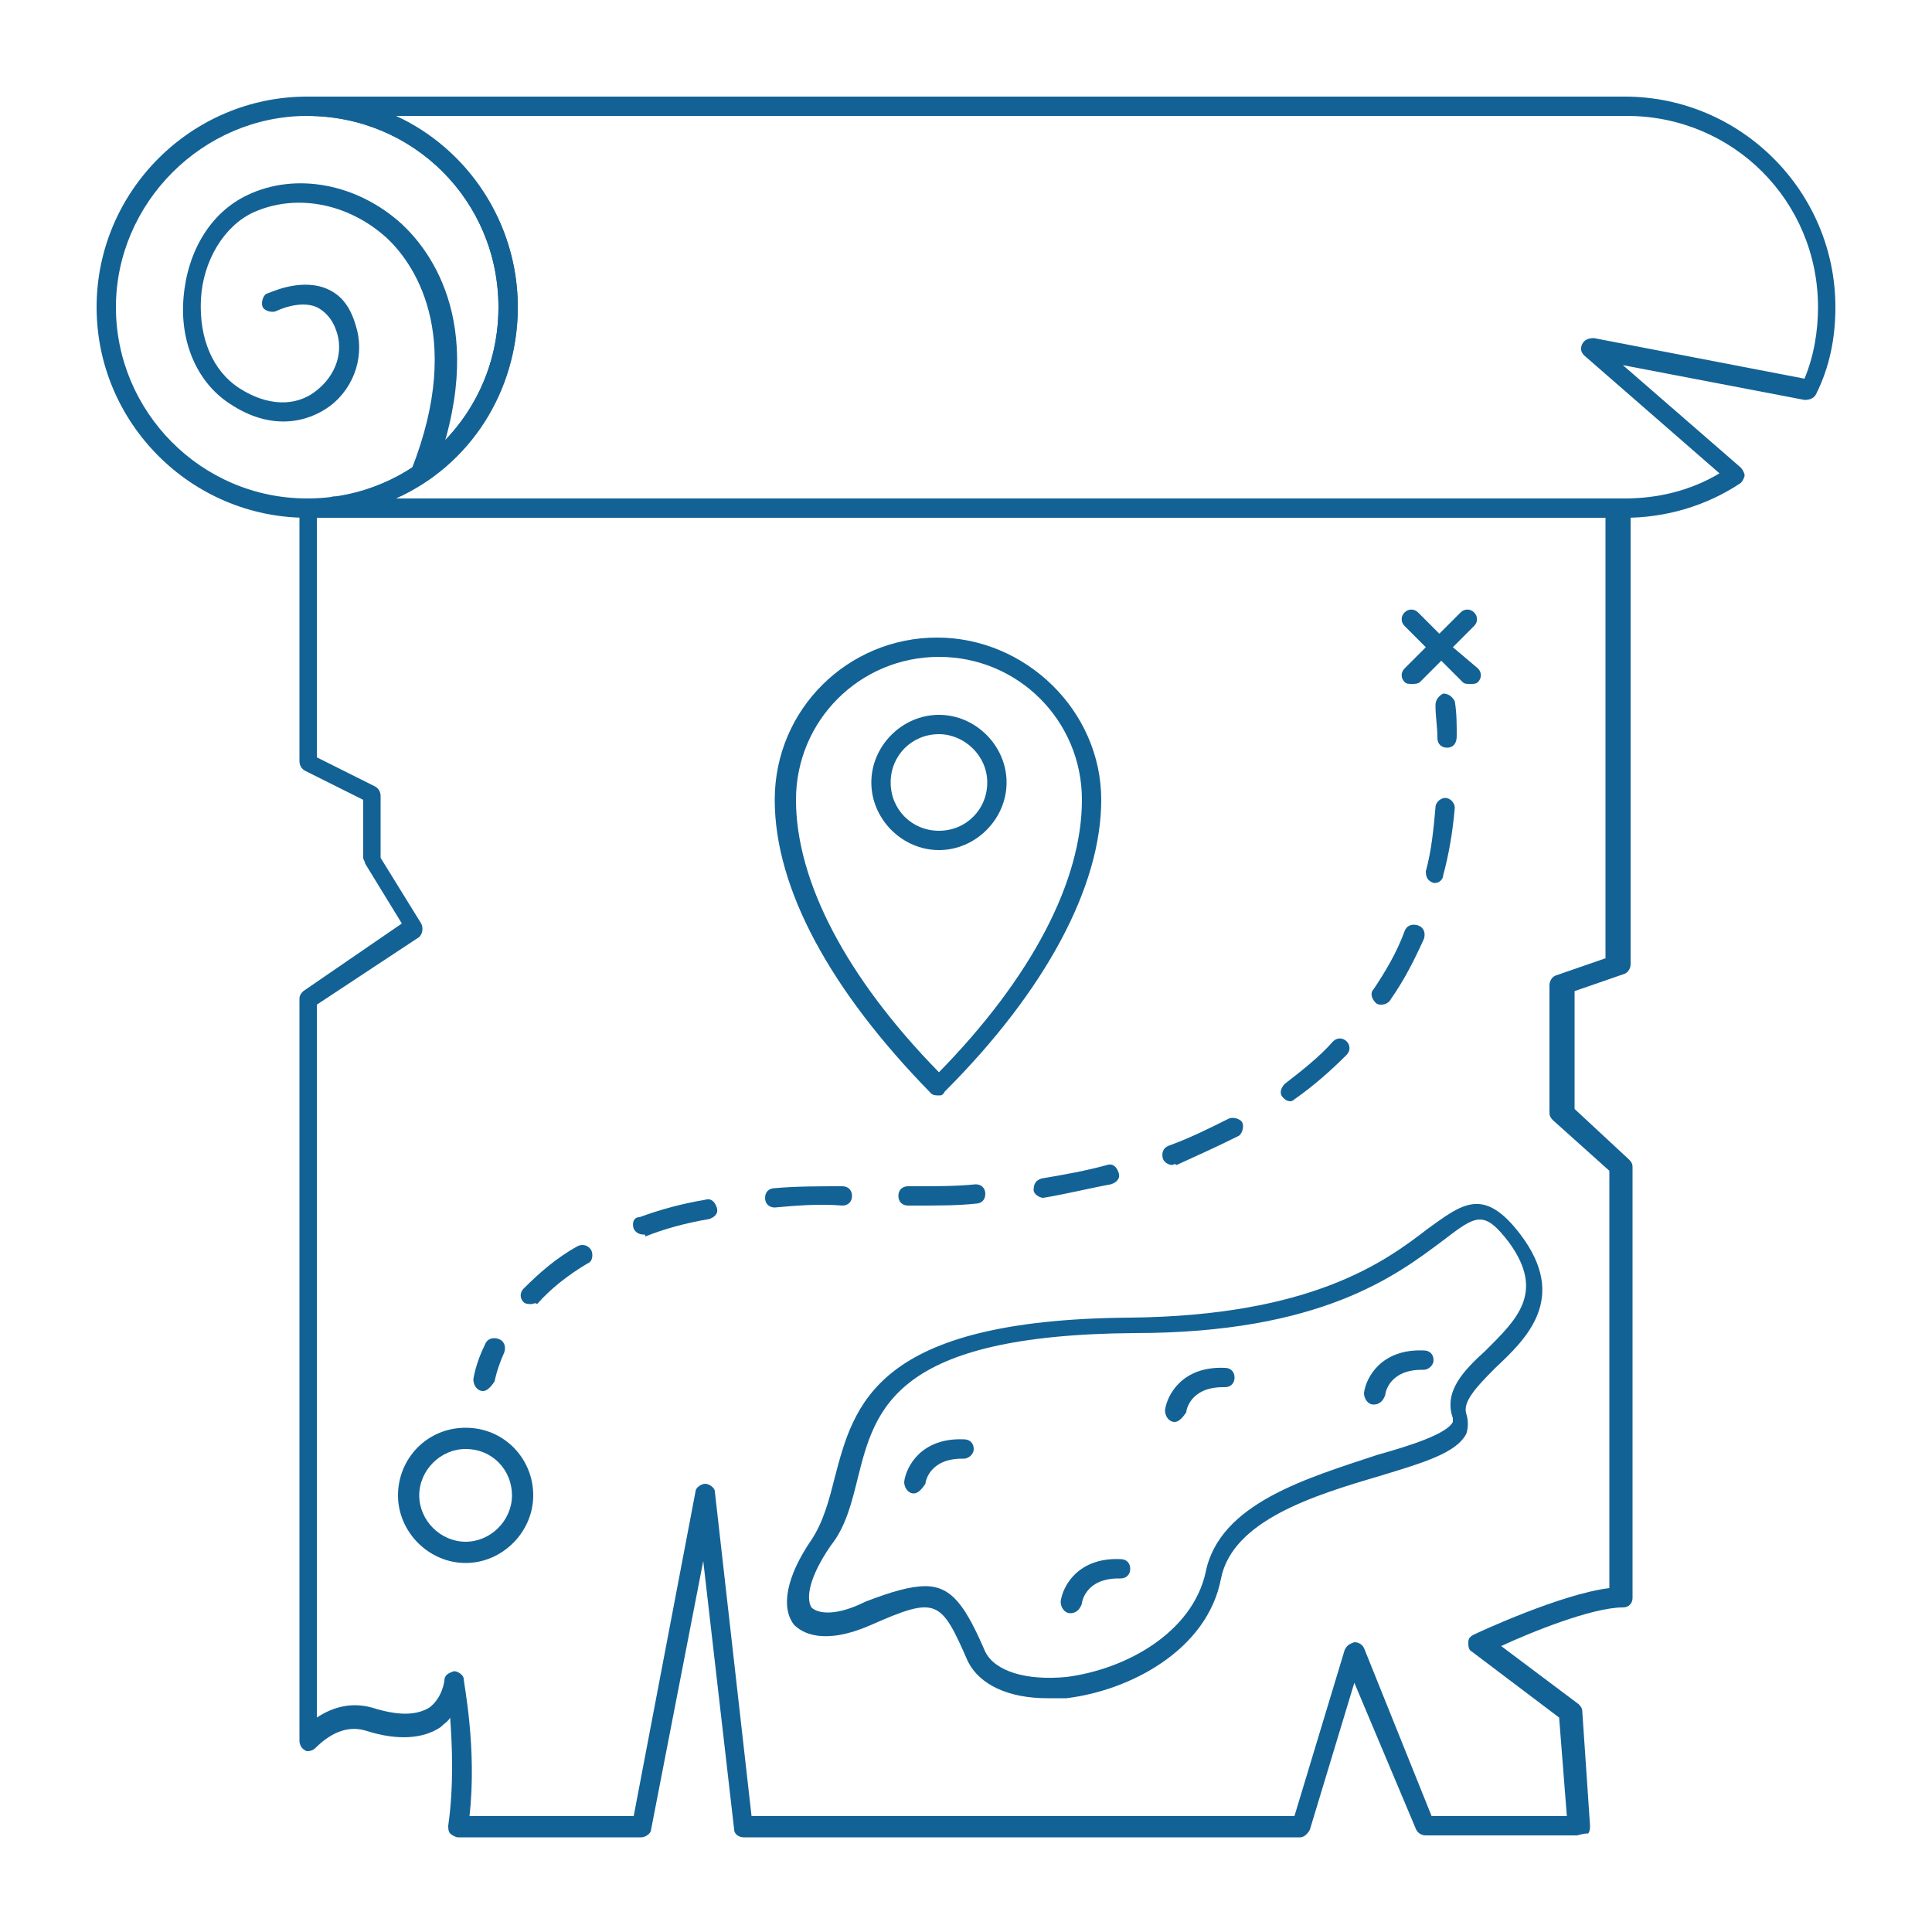 <?xml version="1.0" encoding="utf-8"?>
<!-- Generator: Adobe Illustrator 20.1.0, SVG Export Plug-In . SVG Version: 6.00 Build 0)  -->
<svg version="1.1" id="Layer_1" xmlns="http://www.w3.org/2000/svg" xmlns:xlink="http://www.w3.org/1999/xlink" x="0px" y="0px"
	 viewBox="0 0 100 100" style="enable-background:new 0 0 100 100;" xml:space="preserve">
<style type="text/css">
	.st0{display:none;fill:#FBE7CD;}
	.st1{display:none;}
	.st2{display:inline;fill:#EFDAB6;}
	.st3{display:none;fill:#F68C43;}
	.st4{display:none;fill:#EFDAB6;}
	.st5{display:none;fill:#FFFFFF;}
	.st6{display:none;fill:#6AC9CC;}
	.st7{fill:#136296;}
</style>
<g>
	<path class="st0" d="M81.2,88.6l-4.7-3.6c0,0,5.1-2.3,7.3-2.4V60.4l-3-2.8V51l3-1V26.3H15.9v13.2l3.3,1.7v3.3l2.1,3.5l-5.5,3.7V90
		c0.9-0.9,2-1.4,3.2-1c4.1,1.3,4.4-1.9,4.4-1.9s0.8,3.8,0.2,7.5h9.5l3.3-17.1l2,17.1h28.9l2.7-8.9l3.7,8.9h7.8L81.2,88.6z"/>
	<g class="st1">
		<path class="st2" d="M79.1,87.1c-1.5,0.6-2.6,1.1-2.6,1.1l4.7,3.6l0.2,2.8h0.2l-0.4-5.9L79.1,87.1z"/>
		<path class="st2" d="M23.9,92.9c0,0.5-0.1,1-0.2,1.6h0.2C23.9,93.9,23.9,93.4,23.9,92.9z"/>
		<polygon class="st2" points="20,48.9 15.9,51.7 15.9,54.8 21.4,51.1 		"/>
		<rect x="15.9" y="26.3" class="st2" width="67.9" height="3.1"/>
		<polygon class="st2" points="80.8,60.7 83.8,63.5 83.8,60.4 80.8,57.6 		"/>
	</g>
	<path class="st3" d="M48.6,33.5L48.6,33.5c-4.4,0-7.9,3.6-7.9,7.9c0,3.9,2.2,9,7.9,14.8l0,0c5.8-5.7,7.9-10.9,7.9-14.8
		C56.5,37,52.9,33.5,48.6,33.5z M48.6,43.5c-1.6,0-3-1.3-3-3c0-1.6,1.3-3,3-3s3,1.3,3,3C51.5,42.1,50.2,43.5,48.6,43.5z"/>
	<circle class="st4" cx="15.9" cy="15.9" r="10.4"/>
	<g class="st1">
		<path class="st2" d="M94.5,15.9c0-5.7-4.7-10.4-10.4-10.4H15.9c5.7,0,10.4,4.7,10.4,10.4c0,5.2-3.8,9.5-8.7,10.3l0.1,0
			c-0.1,0-0.2,0-0.3,0c-0.2,0-0.4,0.1-0.5,0.1c-0.3,0-0.6,0-0.9,0l0,0h68.2c2.1,0,4.1-0.6,5.7-1.7L82.3,18l11.3,2.2
			C94.1,18.9,94.5,17.5,94.5,15.9z"/>
	</g>
	<circle class="st5" cx="24.1" cy="77.4" r="2.9"/>
	<path class="st6" d="M42.4,79.9c2.8-4-0.8-11.1,16.1-11.2s16.2-9.4,19.8-4.6s-3.8,6.6-2.8,9.2s-11.6,2.5-12.8,8.2
		S52,89.1,50.5,85.7c-1.5-3.3-1.9-3.8-5.7-2.2C41,85.2,40.2,83,42.4,79.9z"/>
	<g>
		<path class="st7" d="M48.6,56.7c-0.1,0-0.3,0-0.4-0.1C43,51.3,40.1,46,40.1,41.4c0-4.7,3.8-8.4,8.4-8.4s8.5,3.8,8.5,8.4
			c0,4.5-2.9,9.9-8.1,15.1C48.8,56.7,48.7,56.7,48.6,56.7z M48.6,34c-4.1,0-7.4,3.3-7.4,7.4c0,4.2,2.6,9.2,7.4,14.1
			c4.8-4.9,7.4-9.9,7.4-14.1C56,37.3,52.7,34,48.6,34z M48.6,44c-1.9,0-3.5-1.6-3.5-3.5s1.6-3.5,3.5-3.5c1.9,0,3.5,1.6,3.5,3.5
			S50.5,44,48.6,44z M48.6,38c-1.4,0-2.5,1.1-2.5,2.5s1.1,2.5,2.5,2.5s2.5-1.1,2.5-2.5S49.9,38,48.6,38z"/>
	</g>
	<g>
		<g>
			<path class="st7" d="M15.9,26.8C9.9,26.8,5,21.9,5,15.9S9.9,5,15.9,5c6,0,10.9,4.9,10.9,10.9S21.9,26.8,15.9,26.8z M15.9,6
				C10.5,6,6,10.5,6,15.9s4.4,9.9,9.9,9.9c5.5,0,9.9-4.4,9.9-9.9S21.4,6,15.9,6z"/>
		</g>
		<g>
			<path class="st7" d="M21.8,25c-0.1,0-0.1,0-0.2,0c-0.3-0.1-0.4-0.4-0.3-0.7c2.8-7.1,0-10.8-1.3-12c-2-1.8-4.7-2.3-6.9-1.3
				c-1.5,0.7-2.6,2.5-2.7,4.5c-0.1,2,0.6,3.7,2,4.6c1.4,0.9,2.9,1,4,0.1c1-0.8,1.4-2,1-3.1c-0.2-0.6-0.6-1-1-1.2
				c-0.9-0.4-2.1,0.2-2.1,0.2c-0.2,0.1-0.6,0-0.7-0.2c-0.1-0.2,0-0.6,0.2-0.7c0.1,0,1.6-0.8,3-0.3c0.8,0.3,1.3,0.9,1.6,1.9
				c0.5,1.5,0,3.2-1.3,4.2c-1.2,0.9-3.1,1.3-5.2-0.1c-1.7-1.1-2.6-3.2-2.4-5.5c0.2-2.4,1.4-4.4,3.3-5.3c2.5-1.2,5.7-0.6,8,1.5
				c1.5,1.4,4.6,5.4,1.6,13.1C22.2,24.8,22,25,21.8,25z"/>
		</g>
		<g>
			<g>
				<path class="st7" d="M15.9,26.8c-0.3,0-0.5-0.2-0.5-0.5s0.2-0.5,0.5-0.5h0c0.3,0,0.5,0.2,0.5,0.5S16.2,26.8,15.9,26.8z"/>
			</g>
			<g>
				<path class="st7" d="M15.9,26.8c-0.3,0-0.5-0.2-0.5-0.5s0.2-0.5,0.5-0.5h0c0.3,0,0.5,0.2,0.5,0.5S16.2,26.8,15.9,26.8z"/>
			</g>
			<g>
				<path class="st7" d="M84.1,26.8H15.9c-0.3,0-0.5-0.2-0.5-0.5s0.2-0.5,0.5-0.5c0.3,0,0.6,0,0.9,0c0.1,0,0.3,0,0.4-0.1l0.2,0
					c0,0,0,0,0.1,0c4.8-0.8,8.3-4.9,8.3-9.8c0-5.5-4.4-9.9-9.9-9.9c-0.3,0-0.5-0.2-0.5-0.5c0-0.3,0.2-0.5,0.5-0.5h68.2
					C90.1,5,95,9.9,95,15.9c0,1.6-0.3,3.1-1,4.5c-0.1,0.2-0.3,0.3-0.6,0.3L84,18.9l6.1,5.3c0.1,0.1,0.2,0.3,0.2,0.4
					s-0.1,0.3-0.2,0.4C88.3,26.2,86.2,26.8,84.1,26.8z M20.5,25.8h63.6c1.7,0,3.4-0.4,4.9-1.3l-7-6.1c-0.2-0.2-0.2-0.4-0.1-0.6
					c0.1-0.2,0.3-0.3,0.6-0.3l10.9,2.1c0.5-1.2,0.7-2.5,0.7-3.7c0-5.5-4.4-9.9-9.9-9.9H20.5c3.7,1.7,6.3,5.5,6.3,9.9
					C26.8,20.3,24.3,24.1,20.5,25.8z"/>
			</g>
			<g>
				<path class="st7" d="M15.9,6c-0.3,0-0.5-0.2-0.5-0.5c0-0.3,0.2-0.5,0.5-0.5h0c0.3,0,0.5,0.2,0.5,0.5C16.4,5.8,16.2,6,15.9,6z"/>
			</g>
		</g>
	</g>
	<g>
		<path class="st7" d="M81.6,95h-7.8c-0.2,0-0.4-0.1-0.5-0.3l-3.2-7.6l-2.3,7.6c-0.1,0.2-0.3,0.4-0.5,0.4H38.5
			c-0.3,0-0.5-0.2-0.5-0.4l-1.6-13.9l-2.7,13.9c0,0.2-0.3,0.4-0.5,0.4h-9.5c-0.1,0-0.3-0.1-0.4-0.2c-0.1-0.1-0.1-0.3-0.1-0.4
			c0.3-2.1,0.2-4.2,0.1-5.6c-0.1,0.2-0.3,0.3-0.5,0.5c-0.9,0.6-2.2,0.7-3.8,0.2c-0.9-0.3-1.8,0-2.7,0.9c-0.1,0.1-0.4,0.2-0.5,0.1
			c-0.2-0.1-0.3-0.3-0.3-0.5V51.7c0-0.2,0.1-0.3,0.2-0.4l5.1-3.5l-1.9-3.1c0-0.1-0.1-0.2-0.1-0.3v-3l-3-1.5
			c-0.2-0.1-0.3-0.3-0.3-0.5V26.3c0-0.3,0.2-0.5,0.5-0.5h67.9c0.3,0,0.5,0.2,0.5,0.5v23.6c0,0.2-0.1,0.4-0.3,0.5l-2.6,0.9v6.1
			l2.8,2.6c0.1,0.1,0.2,0.2,0.2,0.4v22.3c0,0.3-0.2,0.5-0.5,0.5c-1.6,0-4.8,1.3-6.3,2l4,3c0.1,0.1,0.2,0.2,0.2,0.4l0.4,5.9
			c0,0.1,0,0.3-0.1,0.4C81.9,94.9,81.7,95,81.6,95z M74.1,94h7l-0.4-5.1l-4.5-3.4C76,85.4,76,85.2,76,85c0-0.2,0.1-0.3,0.3-0.4
			c0.2-0.1,4.5-2.1,7-2.4V60.6L80.4,58c-0.1-0.1-0.2-0.2-0.2-0.4V51c0-0.2,0.1-0.4,0.3-0.5l2.6-0.9V26.8H16.4v12.4l3,1.5
			c0.2,0.1,0.3,0.3,0.3,0.5v3.2l2.1,3.4c0.1,0.2,0.1,0.5-0.1,0.7L16.4,52v36.9c0.9-0.6,1.9-0.8,2.9-0.5c1.3,0.4,2.2,0.4,2.9,0
			C22.9,87.9,23,87,23,87c0-0.3,0.2-0.4,0.5-0.5c0.2,0,0.5,0.2,0.5,0.4c0,0.2,0.7,3.6,0.3,7.1h8.5L36,77.2c0-0.2,0.3-0.4,0.5-0.4
			c0.2,0,0.5,0.2,0.5,0.4L38.9,94H67l2.6-8.6c0.1-0.2,0.2-0.3,0.5-0.4c0.2,0,0.4,0.1,0.5,0.3L74.1,94z"/>
	</g>
	<g>
		<g>
			<path class="st7" d="M25,72C25,72,24.9,72,25,72c-0.3,0-0.5-0.3-0.5-0.6c0,0,0.1-0.8,0.6-1.8c0.1-0.3,0.4-0.4,0.7-0.3
				c0.3,0.1,0.4,0.4,0.3,0.7c-0.4,0.9-0.5,1.5-0.5,1.5C25.4,71.8,25.2,72,25,72z"/>
		</g>
		<g>
			<path class="st7" d="M27.5,67.5c-0.1,0-0.3,0-0.4-0.1c-0.2-0.2-0.2-0.5,0-0.7c0.8-0.8,1.7-1.6,2.8-2.2c0.2-0.1,0.5-0.1,0.7,0.2
				c0.1,0.2,0.1,0.6-0.2,0.7c-1,0.6-1.9,1.3-2.6,2.1C27.7,67.4,27.6,67.5,27.5,67.5z M33.3,63.9c-0.2,0-0.4-0.1-0.5-0.3
				c-0.1-0.3,0-0.6,0.3-0.6c1.1-0.4,2.2-0.7,3.4-0.9c0.3-0.1,0.5,0.1,0.6,0.4s-0.1,0.5-0.4,0.6c-1.2,0.2-2.3,0.5-3.3,0.9
				C33.4,63.9,33.4,63.9,33.3,63.9z M40.1,62.5c-0.3,0-0.5-0.2-0.5-0.5c0-0.3,0.2-0.5,0.5-0.5c1.1-0.1,2.3-0.1,3.5-0.1
				c0.3,0,0.5,0.2,0.5,0.5c0,0.3-0.2,0.5-0.5,0.5C42.4,62.3,41.2,62.4,40.1,62.5C40.1,62.5,40.1,62.5,40.1,62.5z M47.5,62.4l-0.5,0
				c-0.3,0-0.5-0.2-0.5-0.5c0-0.3,0.2-0.5,0.5-0.5c0,0,0,0,0,0l0.5,0c1,0,2,0,3-0.1c0.3,0,0.5,0.2,0.5,0.5c0,0.3-0.2,0.5-0.5,0.5
				C49.6,62.4,48.5,62.4,47.5,62.4z M54,62c-0.2,0-0.5-0.2-0.5-0.4c0-0.3,0.1-0.5,0.4-0.6c1.2-0.2,2.3-0.4,3.4-0.7
				c0.3-0.1,0.5,0.1,0.6,0.4c0.1,0.3-0.1,0.5-0.4,0.6C56.4,61.5,55.2,61.8,54,62C54,62,54,62,54,62z M60.7,60.3
				c-0.2,0-0.4-0.1-0.5-0.3c-0.1-0.3,0-0.6,0.3-0.7c1.1-0.4,2.1-0.9,3.1-1.4c0.2-0.1,0.6,0,0.7,0.2c0.1,0.2,0,0.6-0.2,0.7
				c-1,0.5-2.1,1-3.2,1.5C60.8,60.2,60.7,60.3,60.7,60.3z M66.8,57c-0.2,0-0.3-0.1-0.4-0.2c-0.2-0.2-0.1-0.5,0.1-0.7
				c0.9-0.7,1.8-1.4,2.5-2.2c0.2-0.2,0.5-0.2,0.7,0c0.2,0.2,0.2,0.5,0,0.7c-0.8,0.8-1.7,1.6-2.7,2.3C67,56.9,66.9,57,66.8,57z
				 M71.5,52c-0.1,0-0.2,0-0.3-0.1c-0.2-0.2-0.3-0.5-0.1-0.7c0.6-0.9,1.2-1.9,1.6-3c0.1-0.3,0.4-0.4,0.7-0.3
				c0.3,0.1,0.4,0.4,0.3,0.7c-0.5,1.1-1,2.1-1.7,3.1C71.9,51.9,71.7,52,71.5,52z M74.3,45.7c0,0-0.1,0-0.1,0
				c-0.3-0.1-0.4-0.3-0.4-0.6c0.3-1.1,0.4-2.2,0.5-3.3c0-0.3,0.3-0.5,0.5-0.5c0.3,0,0.5,0.3,0.5,0.5c-0.1,1.2-0.3,2.4-0.6,3.5
				C74.7,45.5,74.5,45.7,74.3,45.7z"/>
		</g>
		<g>
			<path class="st7" d="M74.9,38.7c-0.3,0-0.5-0.2-0.5-0.5c0-0.6-0.1-1.1-0.1-1.7c0-0.3,0.2-0.5,0.4-0.6c0.3,0,0.5,0.2,0.6,0.4
				c0.1,0.6,0.1,1.2,0.1,1.8C75.4,38.5,75.2,38.7,74.9,38.7C74.9,38.7,74.9,38.7,74.9,38.7z"/>
		</g>
	</g>
	<path class="st7" d="M75.2,33.5l1.1-1.1c0.2-0.2,0.2-0.5,0-0.7s-0.5-0.2-0.7,0l-1.1,1.1l-1.1-1.1c-0.2-0.2-0.5-0.2-0.7,0
		s-0.2,0.5,0,0.7l1.1,1.1l-1.1,1.1c-0.2,0.2-0.2,0.5,0,0.7c0.1,0.1,0.2,0.1,0.4,0.1c0.1,0,0.3,0,0.4-0.1l1.1-1.1l1.1,1.1
		c0.1,0.1,0.2,0.1,0.4,0.1s0.3,0,0.4-0.1c0.2-0.2,0.2-0.5,0-0.7L75.2,33.5z"/>
	<g>
		<path class="st7" d="M24.1,80.9c-1.9,0-3.5-1.6-3.5-3.5s1.5-3.5,3.5-3.5s3.5,1.6,3.5,3.5C27.6,79.3,26,80.9,24.1,80.9z M24.1,75
			c-1.3,0-2.4,1.1-2.4,2.4s1.1,2.4,2.4,2.4c1.3,0,2.4-1.1,2.4-2.4S25.5,75,24.1,75z"/>
	</g>
	<g>
		<path class="st7" d="M54.2,87.9c-2,0-3.5-0.7-4.1-1.9c-1.4-3.2-1.6-3.4-5-1.9c-2.5,1.1-3.6,0.4-4,0c-0.7-0.9-0.4-2.5,0.9-4.4l0,0
			c0.6-0.9,0.9-2,1.2-3.2c1-3.8,2.1-8.2,15.3-8.3c9.4-0.1,13.2-2.9,15.4-4.6c1.8-1.3,2.9-2.2,4.8,0.3c2.5,3.3,0.3,5.4-1.3,6.9
			c-1.1,1.1-1.7,1.8-1.5,2.4c0.1,0.3,0.1,0.7,0,1c-0.5,1-2.2,1.5-4.5,2.2c-3.4,1-7.6,2.3-8.2,5.3c-0.7,3.7-4.7,5.8-8,6.2
			C54.9,87.9,54.5,87.9,54.2,87.9z M47.9,82.1c1.4,0,2.1,1.1,3.1,3.4c0.5,1,2.1,1.5,4.2,1.3c3.1-0.4,6.5-2.3,7.2-5.4
			c0.7-3.6,5.3-4.9,8.9-6.1c1.8-0.5,3.6-1.1,3.9-1.7c0-0.1,0-0.1,0-0.2c-0.5-1.4,0.6-2.5,1.7-3.5c1.6-1.6,3.1-3,1.2-5.6
			c-1.3-1.7-1.7-1.4-3.4-0.1c-2.4,1.8-6.3,4.8-16,4.8c-12.4,0.1-13.4,3.9-14.3,7.5c-0.3,1.2-0.6,2.5-1.4,3.5l0,0
			c-1.1,1.6-1.3,2.7-1,3.2c0.3,0.3,1.2,0.5,2.8-0.3C46.1,82.4,47.1,82.1,47.9,82.1z"/>
	</g>
	<g>
		<path class="st7" d="M47.3,77.3C47.3,77.3,47.2,77.3,47.3,77.3c-0.3,0-0.5-0.3-0.5-0.6c0.1-0.8,0.9-2.3,3.1-2.2
			c0.3,0,0.5,0.2,0.5,0.5s-0.3,0.5-0.5,0.5c0,0-0.1,0-0.1,0c-1.7,0-1.9,1.2-1.9,1.3C47.7,77.1,47.5,77.3,47.3,77.3z"/>
	</g>
	<g>
		<path class="st7" d="M60.8,73.6C60.7,73.6,60.7,73.6,60.8,73.6c-0.3,0-0.5-0.3-0.5-0.6c0.1-0.8,0.9-2.3,3.1-2.2
			c0.3,0,0.5,0.2,0.5,0.5c0,0.3-0.2,0.5-0.5,0.5c0,0,0,0,0,0c0,0-0.1,0-0.1,0c-1.7,0-1.9,1.2-1.9,1.3C61.2,73.4,61,73.6,60.8,73.6z"
			/>
	</g>
	<g>
		<path class="st7" d="M71.1,72.7C71.1,72.7,71.1,72.7,71.1,72.7c-0.3,0-0.5-0.3-0.5-0.6c0.1-0.8,0.9-2.3,3.1-2.2
			c0.3,0,0.5,0.2,0.5,0.5s-0.3,0.5-0.5,0.5c0,0-0.1,0-0.1,0c-1.7,0-1.9,1.2-1.9,1.3C71.6,72.5,71.4,72.7,71.1,72.7z"/>
	</g>
	<g>
		<path class="st7" d="M55.4,83.5C55.4,83.5,55.4,83.5,55.4,83.5c-0.3,0-0.5-0.3-0.5-0.6c0.1-0.8,0.9-2.3,3.1-2.2
			c0.3,0,0.5,0.2,0.5,0.5s-0.2,0.5-0.5,0.5c0,0-0.1,0-0.1,0c-1.7,0-1.9,1.2-1.9,1.3C55.9,83.3,55.7,83.5,55.4,83.5z"/>
	</g>
</g>
</svg>
